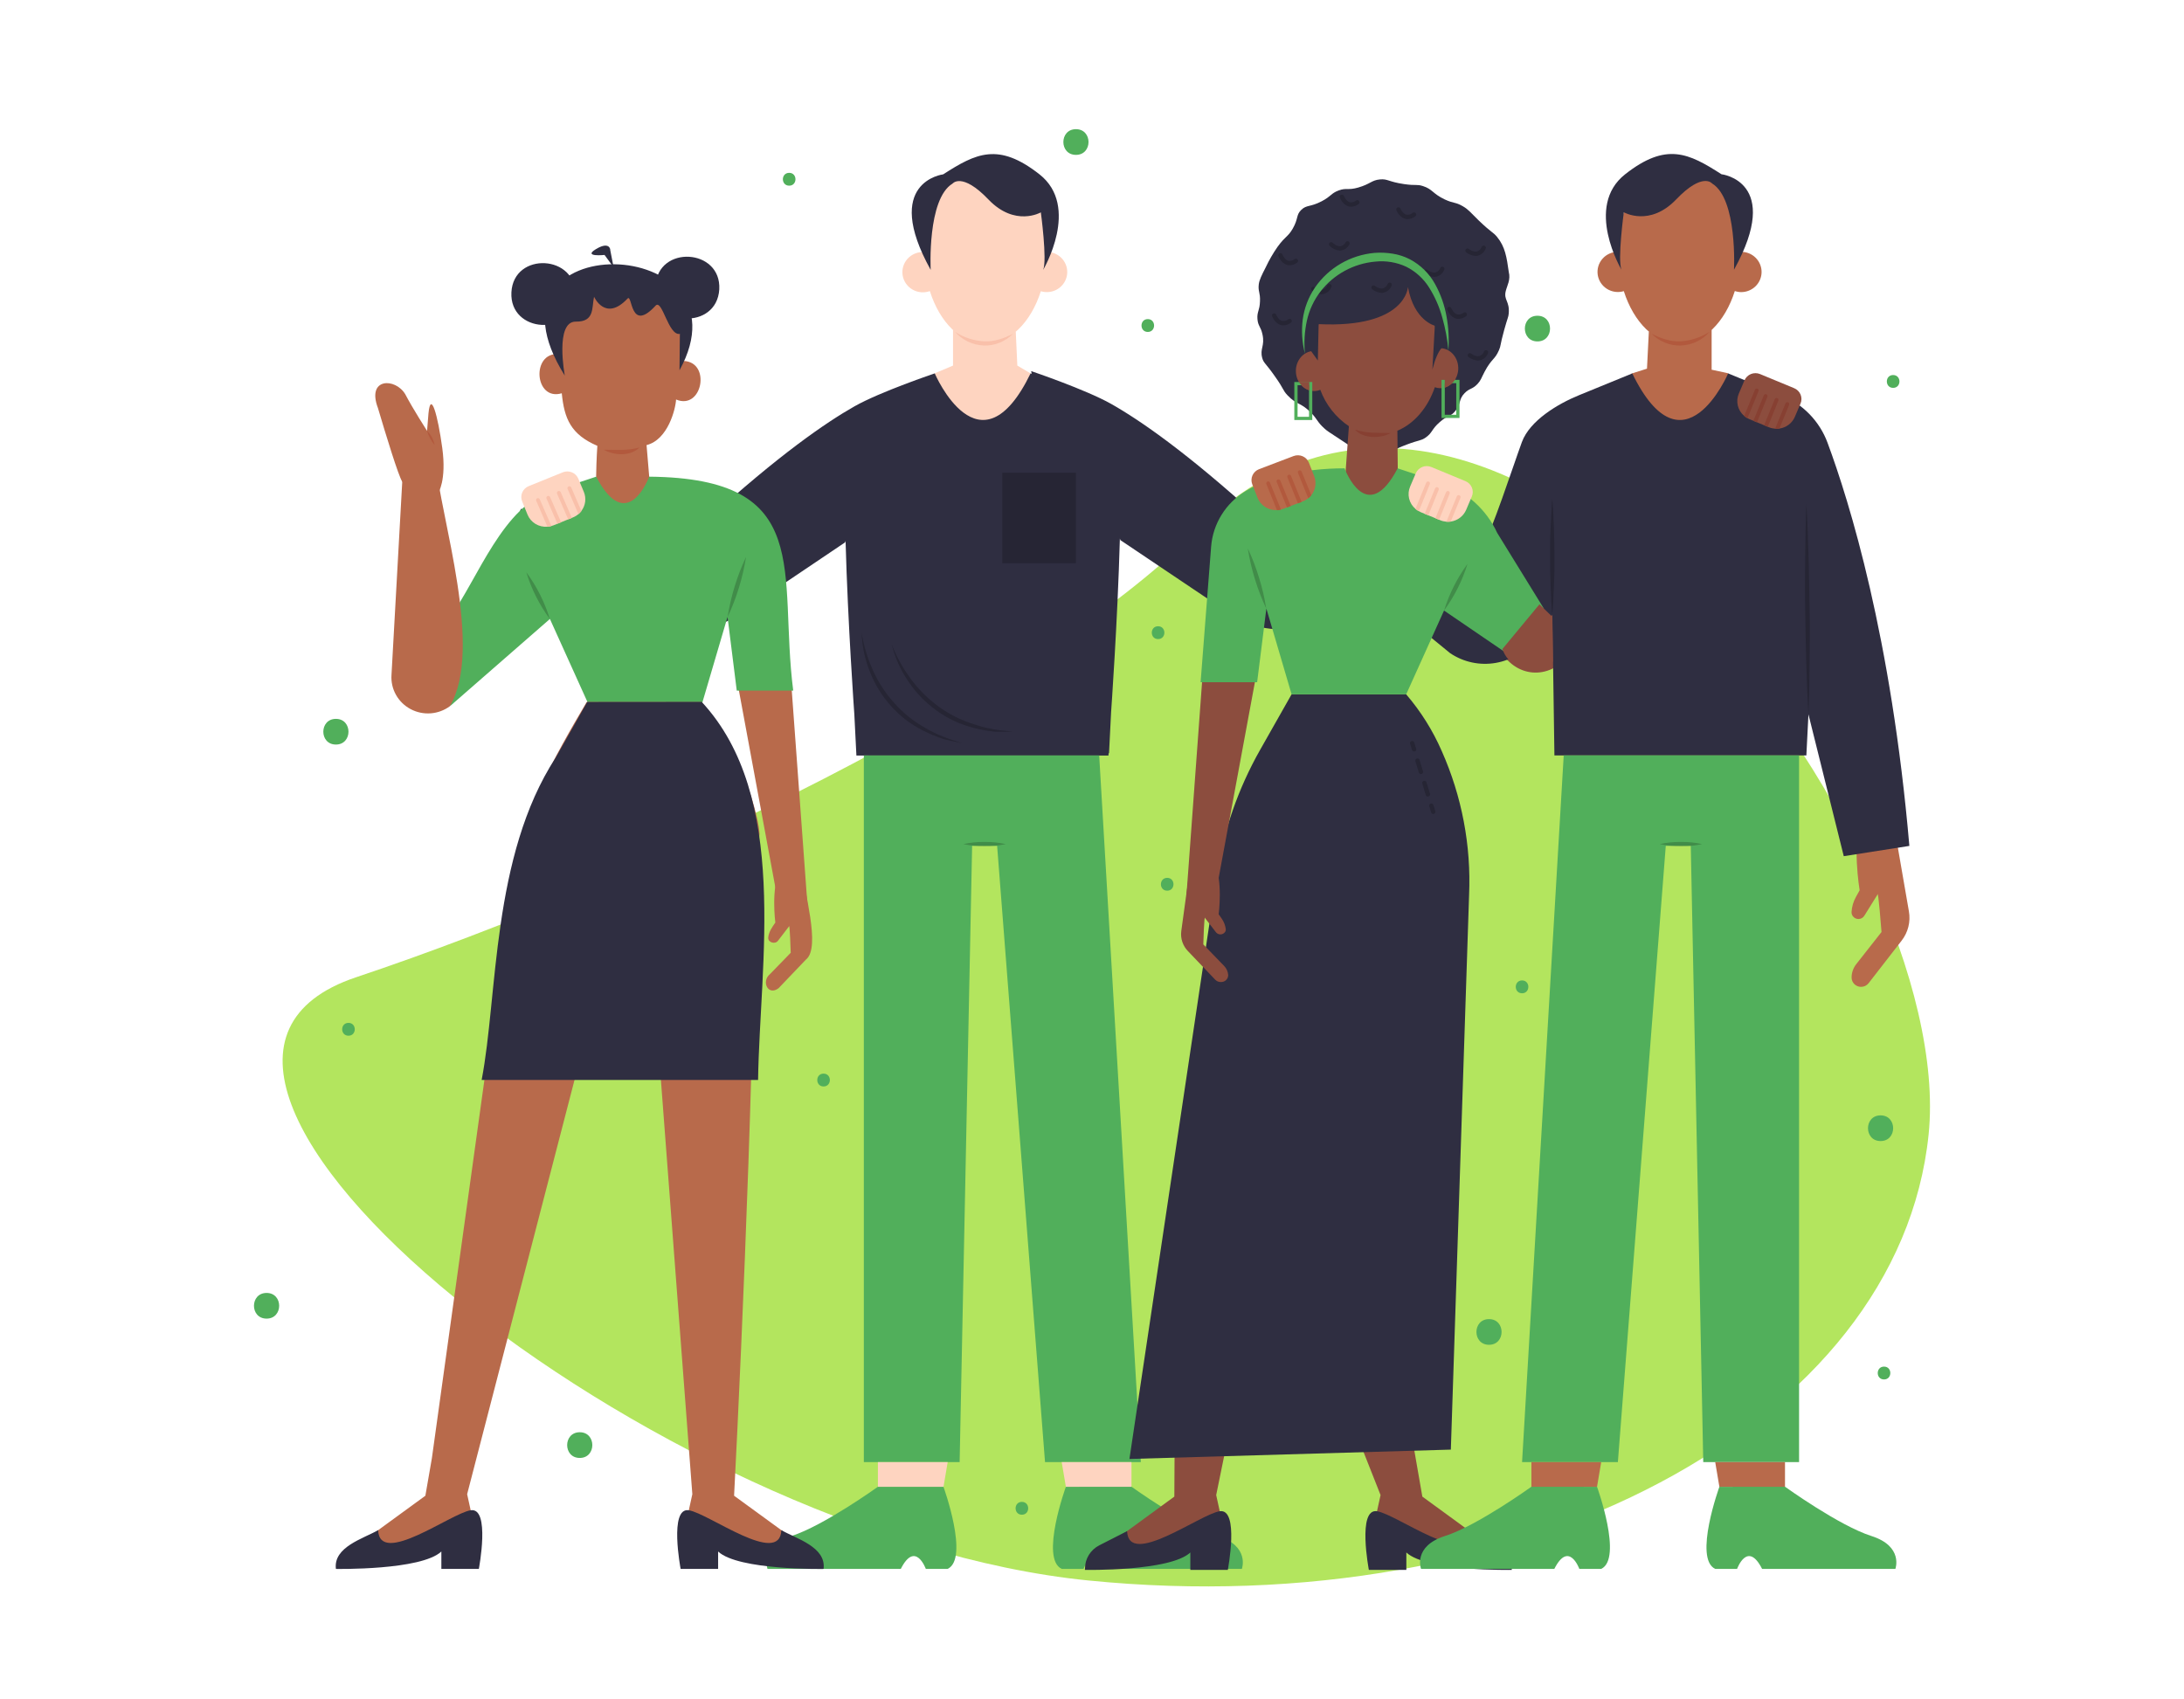 <svg width="500" height="389" viewBox="0 0 500 389" fill="none" xmlns="http://www.w3.org/2000/svg">
<g filter="url(#filter0_d_438_412)">
<path d="M441.531 255.767C448.352 189.433 343.894 47.331 273.881 117.647C237.029 154.674 147.362 197.71 81.529 219.749C17.516 241.179 149.764 347.918 249.18 357.864C348.595 367.809 434.705 322.102 441.531 255.767Z" fill="#B3E55E"/>
</g>
<path d="M112.3 305.24C116.135 305.24 116.141 299.362 112.3 299.362C108.46 299.362 108.454 305.24 112.3 305.24Z" fill="#0071F2"/>
<path d="M76.903 170.47C80.738 170.47 80.744 164.591 76.903 164.591C73.063 164.591 73.057 170.47 76.903 170.47Z" fill="#51AF5B"/>
<path d="M137.394 85.582C141.229 85.582 141.234 79.698 137.394 79.698C133.553 79.698 133.553 85.582 137.394 85.582Z" fill="#0071F2"/>
<path d="M137.394 85.582C141.229 85.582 141.234 79.698 137.394 79.698C133.553 79.698 133.553 85.582 137.394 85.582Z" fill="#0071F2"/>
<path d="M61.033 301.908C64.868 301.908 64.879 296.029 61.033 296.029C57.187 296.029 57.175 301.908 61.033 301.908Z" fill="#51AF5B"/>
<path d="M246.327 35.46C250.162 35.46 250.167 29.576 246.327 29.576C242.486 29.576 242.481 35.46 246.327 35.46Z" fill="#51AF5B"/>
<path d="M208.21 261.253C212.045 261.253 212.051 255.374 208.21 255.374C204.37 255.374 204.364 261.253 208.21 261.253Z" fill="#0071F2"/>
<path d="M106.265 146.967C110.1 146.967 110.106 141.088 106.265 141.088C102.424 141.088 102.436 146.967 106.265 146.967Z" fill="#0071F2"/>
<path d="M132.727 333.808C136.562 333.808 136.568 327.923 132.727 327.923C128.887 327.923 128.881 333.808 132.727 333.808Z" fill="#51AF5B"/>
<path d="M340.891 307.901C344.726 307.901 344.732 302.022 340.891 302.022C337.051 302.022 337.051 307.901 340.891 307.901Z" fill="#51AF5B"/>
<path d="M351.98 78.171C355.82 78.171 355.826 72.293 351.98 72.293C348.133 72.293 348.139 78.171 351.98 78.171Z" fill="#51AF5B"/>
<path d="M430.535 261.253C434.37 261.253 434.376 255.374 430.535 255.374C426.694 255.374 426.694 261.253 430.535 261.253Z" fill="#51AF5B"/>
<path d="M123.441 263.207C125.358 263.207 125.358 260.268 123.441 260.268C121.523 260.268 121.518 263.207 123.441 263.207Z" fill="#0071F2"/>
<path d="M313.349 48.374C315.266 48.374 315.272 45.434 313.349 45.434C311.426 45.434 311.432 48.374 313.349 48.374Z" fill="#0071F2"/>
<path d="M265.131 146.323C267.049 146.323 267.049 143.384 265.131 143.384C263.214 143.384 263.208 146.323 265.131 146.323Z" fill="#51AF5B"/>
<path d="M289.745 269.553C291.663 269.553 291.669 266.613 289.745 266.613C287.822 266.613 287.822 269.553 289.745 269.553Z" fill="#0071F2"/>
<path d="M233.95 346.807C235.868 346.807 235.874 343.868 233.95 343.868C232.027 343.868 232.033 346.807 233.95 346.807Z" fill="#51AF5B"/>
<path d="M404.552 344.693C406.469 344.693 406.469 341.754 404.552 341.754C402.635 341.754 402.629 344.693 404.552 344.693Z" fill="#0071F2"/>
<path d="M267.216 203.93C269.133 203.93 269.133 200.991 267.216 200.991C265.299 200.991 265.293 203.93 267.216 203.93Z" fill="#51AF5B"/>
<path d="M180.674 42.512C182.591 42.512 182.597 39.573 180.674 39.573C178.75 39.573 178.75 42.512 180.674 42.512Z" fill="#51AF5B"/>
<path d="M79.78 237.135C81.697 237.135 81.703 234.195 79.78 234.195C77.856 234.195 77.862 237.135 79.78 237.135Z" fill="#51AF5B"/>
<path d="M262.775 76.001C264.692 76.001 264.692 73.062 262.775 73.062C260.858 73.062 260.852 76.001 262.775 76.001Z" fill="#51AF5B"/>
<path d="M433.411 88.806C435.334 88.806 435.334 85.867 433.411 85.867C431.488 85.867 431.494 88.806 433.411 88.806Z" fill="#51AF5B"/>
<path d="M188.545 248.755C190.463 248.755 190.468 245.816 188.545 245.816C186.622 245.816 186.628 248.755 188.545 248.755Z" fill="#51AF5B"/>
<path d="M348.457 227.417C350.374 227.417 350.374 224.477 348.457 224.477C346.539 224.477 346.534 227.417 348.457 227.417Z" fill="#51AF5B"/>
<path d="M377.195 44.016C379.112 44.016 379.118 41.077 377.195 41.077C375.271 41.077 375.277 44.016 377.195 44.016Z" fill="#0071F2"/>
<path d="M431.326 315.836C433.244 315.836 433.244 312.896 431.326 312.896C429.409 312.896 429.403 315.836 431.326 315.836Z" fill="#51AF5B"/>
<path d="M218.184 75.557V83.703L213.974 85.48C213.974 85.48 215.331 106.078 225.345 100.672C235.36 95.266 238.051 86.186 235.908 85.48L232.905 83.703L232.547 75.95L218.184 75.557Z" fill="#FED4C0"/>
<path d="M330.79 115.99L296.786 121.156C295.248 121.388 293.677 121.277 292.188 120.83C290.7 120.384 289.332 119.613 288.186 118.576C271.813 103.674 260.996 96.218 254.424 92.498C248.533 89.171 236.07 84.967 236.07 84.967L236.197 85.594L235.943 85.491C224.26 109.479 213.997 85.491 213.997 85.491C213.997 85.491 201.534 89.689 195.643 93.022C189.071 96.742 178.254 104.192 161.881 119.1C160.733 120.138 159.363 120.908 157.873 121.354C156.382 121.799 154.809 121.909 153.27 121.675L119.265 116.514L112.473 133.563L151.745 143.913C154.543 144.65 157.47 144.784 160.325 144.305C163.18 143.826 165.897 142.747 168.291 141.139L193.472 124.181L193.581 123.816C194.101 142.82 195.591 163.583 195.591 163.583L196.065 172.988H253.766L253.794 172.464H253.898L254.372 163.059C254.372 163.059 255.862 142.296 256.382 123.292L256.491 123.657L281.764 140.638C284.158 142.245 286.875 143.325 289.731 143.804C292.586 144.283 295.512 144.149 298.31 143.412L337.582 133.062L330.79 115.99Z" fill="#2F2E41"/>
<path d="M239.674 57.676C239.674 46.05 233.379 36.628 225.605 36.628C217.832 36.628 211.537 46.05 211.537 57.704H211.45C210.759 57.678 210.071 57.803 209.435 58.07C208.8 58.337 208.232 58.739 207.772 59.249C207.313 59.758 206.974 60.362 206.779 61.016C206.585 61.67 206.54 62.358 206.647 63.032C206.754 63.705 207.012 64.347 207.401 64.911C207.789 65.474 208.3 65.946 208.896 66.291C209.491 66.637 210.157 66.849 210.846 66.91C211.534 66.972 212.228 66.882 212.877 66.648C215.129 73.774 219.963 78.718 225.582 78.718C231.201 78.718 236.024 73.785 238.288 66.676C238.929 66.871 239.606 66.928 240.271 66.842C240.937 66.756 241.576 66.529 242.145 66.178C242.713 65.826 243.198 65.357 243.567 64.803C243.935 64.25 244.178 63.624 244.279 62.97C244.379 62.315 244.336 61.647 244.151 61.01C243.966 60.374 243.644 59.784 243.207 59.282C242.77 58.779 242.228 58.375 241.618 58.098C241.008 57.821 240.345 57.677 239.674 57.676Z" fill="#FED4C0"/>
<path d="M213.067 61.789C213.067 61.789 212.23 45.571 218.074 42.033C218.074 42.033 220.217 39.328 226.298 45.679C232.38 52.031 238.288 48.624 238.288 48.624C238.288 48.624 239.772 59.556 238.819 61.789C238.819 61.789 247.401 47.325 237.982 39.92C228.562 32.515 223.439 35.095 215.926 39.92C215.926 39.92 201.857 41.584 213.067 61.789Z" fill="#2F2E41"/>
<path d="M218.675 76.001C220.639 77.259 222.898 77.999 225.236 78.149C226.381 78.201 227.526 78.065 228.626 77.744C229.192 77.588 229.747 77.398 230.289 77.175C230.867 76.958 231.352 76.662 231.929 76.44C231.487 76.851 231.016 77.232 230.52 77.579C230.003 77.92 229.454 78.21 228.88 78.445C227.717 78.935 226.458 79.161 225.195 79.106C223.934 79.052 222.697 78.742 221.563 78.194C220.454 77.672 219.47 76.924 218.675 76.001Z" fill="#F9C0AA"/>
<path d="M197.763 172.965V334.765H219.697L222.556 193.66H228.279L239.246 334.765H261.181L251.646 172.965H197.763Z" fill="#51AF5B"/>
<path d="M244.017 340.41C244.017 340.41 238.057 356.872 243.064 359.208H248.071C248.071 359.208 250.45 352.623 253.789 359.208H284.311C284.311 359.208 286.217 354.036 278.824 351.683C271.432 349.33 259.038 340.393 259.038 340.393L244.017 340.41Z" fill="#51AF5B"/>
<path d="M243.064 334.765L244.017 340.41H259.038V334.765H243.064Z" fill="#FED4C0"/>
<path d="M215.995 340.41C215.995 340.41 221.955 356.872 216.948 359.208H211.952C211.952 359.208 209.567 352.623 206.229 359.208H175.713C175.713 359.208 173.807 354.036 181.193 351.683C188.58 349.33 200.979 340.41 200.979 340.41H215.995Z" fill="#51AF5B"/>
<path d="M216.96 334.765L216.007 340.41H200.985V334.765H216.96Z" fill="#FED4C0"/>
<g opacity="0.2">
<path d="M230.254 193.261C228.659 193.605 227.03 193.767 225.397 193.745C223.765 193.77 222.135 193.608 220.54 193.261C222.134 192.909 223.764 192.745 225.397 192.771C227.03 192.748 228.66 192.912 230.254 193.261Z" fill="black"/>
</g>
<g opacity="0.2">
<path d="M197.266 144.853C197.486 146.35 197.824 147.828 198.277 149.274C198.479 150.003 198.75 150.709 198.987 151.421L199.853 153.506C201.086 156.242 202.744 158.771 204.768 161.002C206.765 163.252 209.131 165.155 211.768 166.63C213.075 167.403 214.442 168.072 215.857 168.63C217.26 169.239 218.744 169.604 220.2 170.151C219.449 169.997 218.692 169.837 217.941 169.661L216.786 169.405L216.209 169.274L215.66 169.086C214.185 168.599 212.75 167.999 211.369 167.291C208.565 165.898 206.061 163.983 203.994 161.652C201.912 159.346 200.272 156.686 199.154 153.802C197.998 150.951 197.359 147.922 197.266 144.853Z" fill="black"/>
</g>
<g opacity="0.2">
<path d="M204.127 147.474C204.656 148.895 205.297 150.274 206.044 151.598C206.397 152.264 206.813 152.902 207.2 153.552L208.493 155.414C210.264 157.835 212.405 159.97 214.84 161.743C217.285 163.537 220.018 164.912 222.926 165.81C224.368 166.303 225.847 166.683 227.349 166.949C228.845 167.257 230.387 167.308 231.918 167.548C231.144 167.548 230.376 167.548 229.608 167.548H228.453H227.875L227.297 167.473C225.751 167.305 224.222 167.014 222.723 166.602C219.689 165.818 216.835 164.464 214.32 162.614C211.789 160.785 209.614 158.519 207.898 155.927C206.147 153.35 204.871 150.488 204.127 147.474Z" fill="black"/>
</g>
<g opacity="0.2">
<path d="M246.321 108.225H229.469V128.96H246.321V108.225Z" fill="black"/>
</g>
<path d="M391.858 75.534V84.648L395.664 85.468C395.664 85.468 394.711 106.049 384.691 100.638C374.671 95.226 371.575 86.175 373.718 85.468L377.056 84.409L377.483 75.916L391.858 75.534Z" fill="#B86A4B"/>
<path d="M370.391 57.653C370.391 46.027 376.686 36.605 384.46 36.605C392.233 36.605 398.523 46.027 398.523 57.653H398.615C399.856 57.653 401.046 58.139 401.923 59.005C402.8 59.87 403.293 61.043 403.293 62.267C403.293 63.491 402.8 64.665 401.923 65.53C401.046 66.395 399.856 66.881 398.615 66.881C398.121 66.877 397.631 66.793 397.166 66.631C394.913 73.757 390.073 78.701 384.46 78.701C378.846 78.701 374.012 73.768 371.754 66.659C371.113 66.852 370.437 66.906 369.773 66.817C369.108 66.729 368.471 66.5 367.904 66.147C367.337 65.794 366.854 65.325 366.488 64.771C366.121 64.217 365.88 63.592 365.781 62.938C365.682 62.284 365.726 61.617 365.912 60.981C366.097 60.346 366.42 59.757 366.857 59.256C367.294 58.754 367.835 58.352 368.444 58.075C369.053 57.798 369.715 57.654 370.386 57.653H370.391Z" fill="#B86A4B"/>
<path d="M396.975 61.766C396.975 61.766 397.812 45.571 391.968 42.011C391.968 42.011 389.825 39.305 383.744 45.657C377.662 52.008 371.754 48.602 371.754 48.602C371.754 48.602 370.27 59.533 371.223 61.766C371.223 61.766 362.641 47.303 372.06 39.898C381.48 32.492 386.603 35.073 394.116 39.898C394.116 39.875 408.179 41.544 396.975 61.766Z" fill="#2F2E41"/>
<path d="M391.367 75.978C390.575 76.91 389.59 77.666 388.479 78.194C387.348 78.742 386.113 79.053 384.853 79.106C383.59 79.16 382.33 78.935 381.168 78.445C380.593 78.212 380.043 77.922 379.528 77.579C379.032 77.232 378.561 76.851 378.119 76.44C378.696 76.662 379.21 76.958 379.759 77.174C380.3 77.399 380.856 77.589 381.422 77.744C382.521 78.065 383.667 78.202 384.812 78.149C387.15 77.991 389.407 77.244 391.367 75.978Z" fill="#B2593D"/>
<path d="M433.255 186.938L437.026 208.687C437.229 209.853 437.185 211.048 436.898 212.197C436.611 213.345 436.086 214.423 435.357 215.363L427.792 225.109C427.589 225.373 427.327 225.585 427.026 225.731C426.725 225.876 426.394 225.95 426.059 225.947C425.486 225.947 424.937 225.722 424.532 225.323C424.127 224.923 423.899 224.381 423.899 223.816C423.9 222.702 424.278 221.619 424.973 220.74L430.749 213.392C430.749 213.392 429.981 203.344 429.813 204.847L426.804 209.684C426.665 209.906 426.47 210.089 426.24 210.217C426.01 210.346 425.75 210.415 425.485 210.418C425.221 210.422 424.959 210.359 424.726 210.237C424.492 210.115 424.293 209.936 424.148 209.718C423.965 209.445 423.874 209.122 423.888 208.795C423.963 207.584 424.31 206.405 424.904 205.343L425.741 203.839C425.741 203.839 423.87 192.623 426.25 186.932L433.255 186.938Z" fill="#B86A4B"/>
<path d="M383.143 104.927L385.673 113.318L358.096 149.051C353.816 154.719 345.76 154.446 342.173 147.342C342.173 147.342 341.902 142.147 342.624 140.615C345.846 133.745 349.369 132.885 354.948 128.271L383.143 104.927Z" fill="#8C4D3E"/>
<path d="M384.137 105.907L386.666 114.298L359.089 150.031C354.81 155.699 346.753 155.426 343.167 148.322C343.167 148.322 342.895 143.127 343.617 141.595C346.84 134.725 350.363 133.865 355.942 129.251L384.137 105.907Z" fill="#8C4D3E"/>
<path d="M320.528 127.861C320.528 127.861 320.337 124.09 314.383 118.177C308.428 112.264 303.104 108.254 306.228 113.25L308.671 117.021C308.671 117.021 302.318 114.674 298.651 112.948C297.686 112.476 296.594 112.321 295.533 112.507C294.473 112.693 293.501 113.208 292.76 113.979C291.409 115.454 291.466 117.055 295.284 119.84C301.001 124.01 309.849 130.356 311.564 130.977C312.165 131.199 320.528 127.861 320.528 127.861Z" fill="#B86A4B"/>
<path d="M356.086 172.965H413.544L414.023 163.56L422.109 196.029L437.125 193.677C432.995 145.827 423.408 114.885 418.384 101.35C417.48 98.913 416.073 96.688 414.252 94.816C412.431 92.944 410.235 91.466 407.803 90.476L395.635 85.497C395.635 85.497 385.384 109.484 373.689 85.497L361.52 90.476C356.606 92.481 350.241 96.286 348.416 101.219C346.181 107.325 341.896 120.763 338.691 126.995C338.478 127.403 338.178 127.759 337.811 128.04C337.444 128.321 337.019 128.519 336.566 128.62C336.113 128.722 335.643 128.724 335.189 128.628C334.735 128.531 334.308 128.337 333.938 128.06L315.873 117.431L308.942 130.669L331.968 149.53C335.02 151.604 338.776 152.411 342.425 151.778C346.075 151.145 349.326 149.122 351.477 146.146L355.393 140.746L355.866 172.965H413.33" fill="#2F2E41"/>
<path d="M312.402 118.747C311.726 118.597 311.071 118.37 310.45 118.069C309.825 117.781 309.231 117.431 308.677 117.026C309.029 117.056 309.376 117.127 309.711 117.237C310.039 117.338 310.359 117.461 310.669 117.607C311.303 117.896 311.888 118.28 312.402 118.747Z" fill="#160B07"/>
<path d="M303.647 117.693C302.841 117.433 302.05 117.129 301.279 116.781C300.505 116.445 299.754 116.058 299.015 115.642C298.272 115.235 297.555 114.784 296.866 114.292C296.17 113.809 295.529 113.254 294.955 112.635C296.358 113.574 297.802 114.383 299.269 115.198C300.736 116.012 302.197 116.816 303.647 117.693Z" fill="#160B07"/>
<path d="M300.216 121.094C299.461 120.917 298.722 120.683 298.004 120.393C297.28 120.113 296.574 119.79 295.89 119.425C294.505 118.714 293.252 117.778 292.183 116.656C292.841 117.072 293.482 117.482 294.14 117.864C294.799 118.245 295.463 118.621 296.139 119.003L300.216 121.094Z" fill="#160B07"/>
<path d="M302.099 119.624C301.202 119.392 300.322 119.099 299.465 118.747C298.603 118.404 297.762 118.01 296.947 117.568C296.134 117.127 295.361 116.619 294.637 116.047C293.881 115.495 293.253 114.79 292.795 113.979C293.397 114.659 294.098 115.248 294.874 115.728C295.636 116.223 296.416 116.69 297.224 117.118C298.795 118.006 300.447 118.792 302.099 119.624Z" fill="#160B07"/>
<path d="M323.577 330.874L325.627 342.66L340.383 353.42C340.383 353.42 323.057 359.59 314.279 350.418L316.063 342.307L311.951 331.9L323.577 330.874Z" fill="#8C4D3E"/>
<path d="M268.914 330.874L268.851 342.66L254.112 353.42C254.112 353.42 271.438 359.59 280.216 350.418L278.432 342.307L280.557 331.9L268.914 330.874Z" fill="#8C4D3E"/>
<path d="M295.694 158.969L288.463 171.729C283.469 180.552 280.118 190.187 278.57 200.176L258.571 334.041L332.153 331.9L336.329 204.927C336.823 193.605 334.679 182.322 330.063 171.945C328.015 167.246 325.271 162.873 321.92 158.969H295.694Z" fill="#2F2E41"/>
<path d="M287.874 73.016C287.996 74.674 288.637 74.725 289.029 76.571C289.607 79.242 288.394 79.8 288.966 81.942C289.295 83.156 289.717 83.082 291.853 86.135C294.083 89.262 293.586 89.262 294.77 90.515C296.837 92.72 297.773 92.093 300.118 94.469C301.671 96.041 301.492 96.554 303.208 98.103C303.889 98.724 304.172 98.866 306.829 100.615C311.235 103.509 311.507 103.788 312.54 104.033C314.148 104.302 315.798 104.187 317.351 103.697C319.084 103.258 319.136 102.888 322.064 101.783C324.992 100.678 325.246 100.957 326.349 100.205C328.007 99.066 327.654 98.337 329.647 96.611C331.524 94.981 332.049 95.471 333.152 94.127C334.567 92.418 333.857 91.478 335.312 90.003C336.415 88.864 337.074 89.177 338.269 87.901C339.055 87.052 339.107 86.568 339.892 85.087C341.492 82.073 342.202 82.404 343.161 80.199C343.675 79.014 343.346 79.219 344.368 75.54C345.177 72.617 345.327 72.691 345.408 71.751C345.639 68.903 344.206 68.721 344.726 66.625C345.038 65.366 345.881 64.044 345.413 62.267C344.945 58.946 344.599 56.514 342.751 54.264C341.746 53.045 341.596 53.415 338.529 50.47C336.606 48.602 336.219 47.986 334.891 47.217C333.158 46.209 332.869 46.648 330.721 45.645C327.937 44.312 328.007 43.327 325.772 42.603C324.293 42.13 324.282 42.563 321.44 42.148C317.836 41.623 317.715 40.906 315.902 41.082C313.967 41.27 313.747 42.13 310.946 42.939C308.602 43.617 308.238 42.939 306.453 43.611C304.669 44.284 304.802 44.927 302.567 46.089C299.921 47.468 299.153 46.853 297.917 48.043C296.682 49.234 297.305 49.991 295.954 52.35C294.845 54.275 294.308 53.996 292.489 56.502C291.452 57.986 290.546 59.555 289.78 61.191C288.798 63.11 288.302 64.096 288.18 65.115C287.984 66.761 288.55 66.938 288.458 69C288.388 71.142 287.753 71.347 287.874 73.016Z" fill="#2F2E41"/>
<path d="M300.736 80.359H300.788C301.117 70.948 307.141 63.389 314.77 63.224C322.399 63.059 328.757 70.328 329.52 79.715H329.577C331.888 79.664 333.793 81.675 333.851 84.204C333.909 86.733 332.09 88.829 329.809 88.886C329.358 88.886 328.91 88.809 328.486 88.658C326.898 93.329 323.791 96.992 319.915 98.621L320.031 110.27L319.511 118.815L307.631 117.961L307.874 110.555L308.81 97.602H308.844C305.815 95.571 303.513 92.648 302.266 89.251C301.848 89.424 301.402 89.52 300.949 89.536C298.639 89.587 296.734 87.576 296.676 85.047C296.618 82.518 298.431 80.416 300.736 80.359Z" fill="#8C4D3E"/>
<path d="M272.547 197.773L270.439 213.181C270.33 214.016 270.413 214.864 270.682 215.663C270.951 216.462 271.399 217.191 271.992 217.795L278.224 224.323C278.399 224.502 278.612 224.642 278.847 224.731C279.083 224.821 279.335 224.858 279.587 224.842C280.01 224.839 280.416 224.671 280.715 224.374C281.013 224.077 281.181 223.676 281.181 223.258C281.134 222.464 280.797 221.714 280.234 221.145L275.48 216.229C275.48 216.229 275.694 209.148 275.885 210.202L278.397 213.472C278.524 213.624 278.685 213.745 278.868 213.825C279.051 213.906 279.25 213.943 279.449 213.935C279.649 213.927 279.844 213.873 280.019 213.778C280.195 213.682 280.345 213.548 280.459 213.386C280.592 213.193 280.652 212.958 280.626 212.726C280.518 211.873 280.205 211.059 279.714 210.35L279.003 209.33C279.003 209.33 280.031 201.39 277.97 197.493L272.547 197.773Z" fill="#8C4D3E"/>
<path d="M275.879 146.904L271.617 205.064L278.842 201.857L288.042 152.15L275.879 146.904Z" fill="#8C4D3E"/>
<path d="M274.863 156.206L277.271 125.172C277.471 122.58 278.294 120.073 279.671 117.856C281.047 115.639 282.939 113.777 285.189 112.424C287.826 110.829 290.687 109.624 293.678 108.846C298.312 107.761 303.059 107.218 307.822 107.229C307.822 107.229 312.829 120.871 319.979 107.229L329.866 110.51C332.703 111.454 335.312 112.963 337.533 114.943C339.753 116.924 341.537 119.333 342.774 122.022L353.447 139.333L344.951 149.587L330.594 139.789L321.931 158.969H295.694L289.919 139.333L287.805 156.206H274.863Z" fill="#51AF5B"/>
<path d="M164.67 66.255C164.093 75.665 149.585 74.868 150.076 65.451C150.567 56.035 165.173 56.839 164.67 66.255Z" fill="#2F2E41"/>
<path d="M131.676 67.724C131.099 77.135 116.591 76.337 117.082 66.921C117.573 57.505 132.173 58.308 131.676 67.724Z" fill="#2F2E41"/>
<path d="M156.596 82.649H156.545C156.545 60.575 130.319 59.151 127.847 81.077C121.581 80.632 122.332 91.9 128.61 90.043C129.187 95.847 130.671 99.465 136.758 102.079C136.435 106.636 136.262 115.916 136.556 120.473L148.465 120.006L148.898 112.321L148.02 101.908C152.935 100.684 154.679 93.58 154.777 91.472C160.784 93.99 162.822 82.985 156.596 82.649Z" fill="#B86A4B"/>
<path d="M138.225 102.968C141.084 102.968 143.683 103.23 146.426 102.444C144.324 104.517 140.674 104.352 138.225 102.968Z" fill="#B2593D"/>
<path d="M131.832 73.637C136.146 73.7 135.453 70.533 136.002 67.941C136.002 67.941 138.566 73.785 143.666 68.362C144.821 67.126 144.174 76.445 150.128 69.94C151.641 68.51 153.016 76.912 155.649 76.451L155.563 84.785C172.848 53.364 107.333 51.062 129.303 85.993C129.303 86.015 126.969 73.569 131.832 73.637Z" fill="#2F2E41"/>
<path d="M140.483 61.219L138.404 58.371C138.404 58.371 133.449 58.895 136.325 57.106C139.201 55.318 139.75 56.764 139.715 57.294L140.483 61.219Z" fill="#2F2E41"/>
<path d="M183.914 199.698C183.746 203.338 188.106 216.947 184.491 219.721L178.254 226.249C175.851 228.106 174.246 224.728 176.244 223.064L181.026 218.148C181.026 218.148 180.812 211.074 180.622 212.122L178.109 215.391C177.457 216.286 175.77 215.796 175.88 214.651C175.978 213.415 176.775 212.247 177.503 211.233C177.503 211.233 176.475 203.292 178.537 199.396L183.914 199.698Z" fill="#B86A4B"/>
<path d="M180.587 148.824L184.843 206.984L177.619 203.777L168.419 154.076L180.587 148.824Z" fill="#B86A4B"/>
<path d="M162.652 171.918L161.701 172.201L161.844 172.67L162.795 172.387L162.652 171.918Z" fill="#200100"/>
<path d="M166.074 186.482L165.768 185.497L166.721 185.212L167.021 186.198L166.074 186.482ZM165.467 184.511L165.167 183.526L166.114 183.241L166.42 184.227L165.467 184.511ZM164.861 182.54L164.561 181.555L165.508 181.27L165.814 182.256L164.861 182.54ZM164.283 180.569L163.983 179.584L164.93 179.299L165.236 180.285L164.283 180.569ZM163.677 178.599L163.377 177.613L164.33 177.328L164.595 178.297L163.677 178.599ZM163.071 176.628L162.77 175.642L163.723 175.357L164.024 176.343L163.071 176.628ZM162.493 174.657L162.187 173.671L163.14 173.386L163.44 174.372L162.493 174.657Z" fill="#200100"/>
<path d="M167.694 187.946L166.74 188.23L166.884 188.7L167.838 188.416L167.694 187.946Z" fill="#200100"/>
<path d="M181.598 158.126C178.132 130.977 186.795 109.49 148.621 109.137C148.621 109.137 143.614 122.774 136.493 109.137L126.623 112.412C115.24 115.386 109.297 132.8 103.054 141.236V161.652L125.895 141.715L134.564 160.889H160.784L166.559 141.253L168.673 158.126H181.598Z" fill="#51AF5B"/>
<g opacity="0.2">
<path d="M120.49 131.017C122.879 134.255 124.696 137.868 125.866 141.703C123.474 138.467 121.656 134.853 120.49 131.017Z" fill="black"/>
</g>
<g opacity="0.2">
<path d="M166.576 141.27C167.324 136.512 168.745 131.882 170.798 127.513C170.05 132.271 168.629 136.902 166.576 141.27Z" fill="black"/>
</g>
<path d="M99.566 104.95L92.121 109.724L89.626 154.56C89.522 156.138 89.88 157.712 90.657 159.095C91.434 160.478 92.598 161.612 94.01 162.361C95.421 163.11 97.022 163.443 98.62 163.321C100.219 163.198 101.748 162.625 103.025 161.669C110.706 148.379 100.963 118.98 99.566 104.95Z" fill="#B86A4B"/>
<path d="M100.311 112.891C100.311 112.891 102.269 110.043 101.252 102.575C100.236 95.107 98.624 89.302 98.099 94.6L97.77 98.65C97.77 98.65 94.478 93.523 92.791 90.282C90.539 86.46 83.874 86.454 86.531 93.443C88.339 99.544 91.197 108.915 92.093 110.293C92.404 110.772 100.311 112.891 100.311 112.891Z" fill="#B86A4B"/>
<path d="M99.502 101.903C98.705 100.946 98.116 99.84 97.77 98.65C98.67 99.534 99.274 100.669 99.502 101.903Z" fill="#B2593D"/>
<path d="M168.06 342.461C169.909 307.018 173.42 225.474 172.681 190.812C175.355 195.369 173.351 184.044 168.667 173.722C166.632 169.018 163.897 164.638 160.553 160.729H134.316C126.889 173.312 118.982 187.308 117.192 201.942L98.878 333.842L97.383 342.461L82.621 353.221C82.621 353.221 99.947 359.396 108.731 350.219L106.946 342.107L145.727 192.481H147.148L158.502 342.107L156.718 350.219C165.479 359.396 182.828 353.221 182.828 353.221L168.06 342.461Z" fill="#B86A4B"/>
<path d="M188.545 359.219C188.545 359.219 169.054 359.578 164.405 355.232V359.219H155.823C155.823 359.219 153.126 345.058 157.694 345.787C162.262 346.516 178.519 358.752 178.883 350.344C182.256 352.27 189.186 354.195 188.545 359.219Z" fill="#2F2E41"/>
<path d="M134.425 160.729L127.195 173.495C112.514 196.086 113.992 227.941 110.267 247.263H173.553C173.94 220.535 180.812 182.438 160.651 160.706L134.425 160.729Z" fill="#2F2E41"/>
<path d="M76.903 359.219C76.903 359.219 96.395 359.578 101.044 355.232V359.219H109.626C109.626 359.219 112.323 345.058 107.755 345.787C103.187 346.516 86.929 358.752 86.566 350.344C83.193 352.27 76.263 354.195 76.903 359.219Z" fill="#2F2E41"/>
<path d="M318.373 99.151C317.738 99.505 317.047 99.752 316.329 99.88C315.615 100.022 314.885 100.076 314.157 100.04C313.421 99.996 312.695 99.844 312.003 99.59C311.31 99.328 310.689 98.908 310.19 98.365C310.9 98.564 311.547 98.735 312.211 98.855C312.875 98.975 313.539 99.026 314.215 99.066C315.567 99.117 316.918 99.117 318.373 99.151Z" fill="#874032"/>
<g opacity="0.2">
<path d="M322.26 50.174C322.065 50.175 321.87 50.148 321.683 50.094C320.349 49.729 319.713 48.197 319.684 48.129C319.66 48.069 319.648 48.006 319.649 47.942C319.65 47.877 319.663 47.814 319.689 47.755C319.715 47.697 319.752 47.643 319.799 47.599C319.846 47.554 319.901 47.52 319.962 47.496C320.083 47.447 320.22 47.448 320.341 47.498C320.462 47.549 320.559 47.644 320.608 47.764C320.608 47.764 321.094 48.903 321.954 49.154C322.216 49.199 322.486 49.184 322.741 49.11C322.996 49.036 323.231 48.905 323.427 48.727C323.479 48.688 323.538 48.659 323.601 48.643C323.664 48.627 323.729 48.623 323.794 48.632C323.858 48.641 323.92 48.663 323.976 48.696C324.032 48.728 324.081 48.772 324.12 48.824C324.16 48.875 324.189 48.934 324.205 48.996C324.222 49.059 324.226 49.124 324.216 49.188C324.207 49.253 324.185 49.314 324.152 49.37C324.119 49.426 324.074 49.474 324.022 49.513C323.523 49.917 322.905 50.149 322.26 50.174Z" fill="black"/>
</g>
<g opacity="0.2">
<path d="M337.853 58.61C337.047 58.558 336.277 58.261 335.647 57.761C335.545 57.678 335.481 57.559 335.469 57.429C335.456 57.299 335.497 57.17 335.581 57.069C335.665 56.969 335.786 56.905 335.918 56.893C336.05 56.881 336.181 56.921 336.283 57.004C336.283 57.004 337.264 57.795 338.136 57.573C338.39 57.493 338.622 57.355 338.811 57.169C339.001 56.984 339.144 56.758 339.228 56.508C339.284 56.391 339.385 56.301 339.508 56.256C339.631 56.212 339.767 56.216 339.886 56.269C340.006 56.323 340.098 56.422 340.144 56.544C340.189 56.666 340.184 56.8 340.129 56.918C339.985 57.307 339.749 57.656 339.44 57.936C339.132 58.217 338.76 58.42 338.356 58.53C338.192 58.576 338.024 58.603 337.853 58.61Z" fill="black"/>
</g>
<g opacity="0.2">
<path d="M328.37 63.412C327.566 63.36 326.797 63.064 326.17 62.563C326.07 62.479 326.008 62.36 325.996 62.231C325.984 62.103 326.024 61.974 326.106 61.874C326.191 61.774 326.312 61.712 326.443 61.7C326.574 61.688 326.704 61.728 326.805 61.811C326.805 61.811 327.793 62.592 328.659 62.381C328.912 62.298 329.142 62.159 329.331 61.974C329.52 61.789 329.664 61.564 329.751 61.316C329.81 61.204 329.91 61.119 330.031 61.078C330.152 61.037 330.284 61.044 330.4 61.097C330.516 61.15 330.606 61.244 330.653 61.361C330.7 61.479 330.7 61.609 330.652 61.726C330.507 62.115 330.27 62.464 329.96 62.744C329.651 63.025 329.278 63.228 328.873 63.338C328.709 63.382 328.54 63.407 328.37 63.412Z" fill="black"/>
</g>
<path d="M314.862 67.787C314.057 67.735 313.289 67.439 312.662 66.938L313.297 66.186C313.297 66.186 314.279 66.972 315.151 66.756C315.404 66.673 315.634 66.534 315.823 66.349C316.012 66.164 316.156 65.939 316.242 65.691L317.143 66.101C316.999 66.49 316.762 66.84 316.453 67.12C316.143 67.401 315.77 67.604 315.365 67.713C315.201 67.757 315.032 67.782 314.862 67.787Z" fill="#560D0D"/>
<g opacity="0.2">
<path d="M333.915 73.01C333.698 73.011 333.482 72.98 333.274 72.919C331.951 72.515 331.356 70.966 331.333 70.897C331.294 70.777 331.303 70.647 331.359 70.534C331.415 70.42 331.513 70.332 331.633 70.288C331.752 70.244 331.885 70.248 332.002 70.297C332.119 70.347 332.213 70.439 332.263 70.555C332.263 70.555 332.719 71.695 333.574 71.98C333.834 72.036 334.104 72.03 334.362 71.964C334.62 71.898 334.859 71.772 335.058 71.598C335.165 71.522 335.299 71.492 335.429 71.513C335.559 71.535 335.675 71.606 335.751 71.712C335.828 71.817 335.859 71.949 335.837 72.077C335.815 72.205 335.743 72.32 335.636 72.395C335.142 72.774 334.54 72.989 333.915 73.01Z" fill="black"/>
</g>
<g opacity="0.2">
<path d="M309.324 47.331C309.106 47.333 308.89 47.301 308.683 47.234C307.36 46.836 306.759 45.286 306.736 45.218C306.713 45.158 306.703 45.094 306.705 45.029C306.708 44.965 306.723 44.902 306.75 44.844C306.778 44.785 306.817 44.733 306.865 44.69C306.913 44.646 306.969 44.613 307.031 44.591C307.154 44.547 307.29 44.551 307.41 44.605C307.53 44.658 307.624 44.755 307.672 44.876C307.672 44.876 308.122 46.015 308.977 46.3C309.238 46.352 309.508 46.345 309.765 46.278C310.023 46.21 310.261 46.086 310.461 45.913C310.569 45.837 310.703 45.807 310.834 45.829C310.964 45.851 311.081 45.923 311.157 46.03C311.234 46.136 311.264 46.268 311.242 46.397C311.22 46.526 311.147 46.641 311.039 46.716C310.547 47.094 309.947 47.309 309.324 47.331Z" fill="black"/>
</g>
<g opacity="0.2">
<path d="M295.255 60.74C295.038 60.74 294.822 60.707 294.614 60.644C293.291 60.239 292.697 58.69 292.668 58.621C292.622 58.499 292.627 58.364 292.682 58.245C292.738 58.127 292.838 58.035 292.962 57.989C293.086 57.944 293.224 57.949 293.344 58.003C293.464 58.058 293.557 58.157 293.603 58.28C293.603 58.28 294.054 59.419 294.909 59.709C295.17 59.762 295.439 59.754 295.697 59.687C295.954 59.62 296.192 59.495 296.393 59.322C296.446 59.285 296.506 59.258 296.57 59.243C296.633 59.229 296.699 59.227 296.763 59.237C296.828 59.248 296.889 59.271 296.945 59.305C297 59.339 297.048 59.384 297.086 59.436C297.124 59.488 297.151 59.548 297.166 59.61C297.18 59.673 297.182 59.738 297.172 59.801C297.161 59.865 297.138 59.926 297.103 59.98C297.069 60.035 297.023 60.082 296.97 60.12C296.479 60.499 295.879 60.716 295.255 60.74Z" fill="black"/>
</g>
<g opacity="0.2">
<path d="M293.811 74.497C293.594 74.499 293.377 74.466 293.17 74.4C291.848 74.002 291.253 72.447 291.23 72.384C291.191 72.264 291.2 72.134 291.256 72.02C291.312 71.907 291.409 71.819 291.529 71.775C291.649 71.731 291.781 71.734 291.899 71.784C292.016 71.834 292.109 71.926 292.16 72.042C292.16 72.042 292.616 73.21 293.471 73.466C293.731 73.519 294 73.512 294.258 73.446C294.515 73.38 294.754 73.256 294.955 73.085C295.008 73.047 295.068 73.02 295.131 73.006C295.195 72.991 295.261 72.989 295.325 73C295.39 73.01 295.451 73.034 295.507 73.067C295.562 73.102 295.61 73.146 295.648 73.198C295.686 73.251 295.713 73.31 295.728 73.373C295.742 73.435 295.744 73.5 295.734 73.564C295.723 73.627 295.7 73.688 295.665 73.743C295.63 73.797 295.585 73.845 295.532 73.882C295.038 74.26 294.436 74.476 293.811 74.497Z" fill="black"/>
</g>
<g opacity="0.2">
<path d="M306.736 57.374C305.845 57.297 305.011 56.907 304.386 56.275C304.294 56.181 304.243 56.055 304.246 55.925C304.248 55.794 304.302 55.67 304.397 55.58C304.492 55.489 304.62 55.439 304.752 55.441C304.884 55.444 305.01 55.497 305.102 55.591C305.102 55.591 305.997 56.468 306.875 56.383C307.136 56.328 307.381 56.215 307.59 56.052C307.799 55.889 307.968 55.681 308.082 55.443C308.153 55.338 308.262 55.264 308.387 55.236C308.512 55.209 308.643 55.23 308.753 55.295C308.862 55.361 308.942 55.465 308.975 55.587C309.008 55.709 308.992 55.839 308.931 55.95C308.743 56.32 308.469 56.641 308.13 56.886C307.792 57.13 307.399 57.292 306.985 57.357L306.736 57.374Z" fill="black"/>
</g>
<path d="M328.486 74.571C328.486 74.571 323.704 73.432 322.335 65.719C322.335 65.719 321.919 75.169 301.885 74.213L301.7 82.546L297.08 76.081C297.08 76.081 301.7 58.696 317.501 60.461C320.034 60.819 322.435 61.798 324.484 63.31C327.004 65.105 329.115 67.401 330.682 70.05C332.248 72.699 333.235 75.642 333.58 78.69L333.788 80.359C333.788 80.359 330.369 74.959 327.926 84.631L328.486 74.571Z" fill="#2F2E41"/>
<g opacity="0.2">
<path d="M302.538 67.371C301.732 67.321 300.963 67.024 300.337 66.522C300.243 66.437 300.185 66.32 300.177 66.194C300.168 66.068 300.209 65.944 300.291 65.847C300.372 65.75 300.489 65.688 300.616 65.674C300.743 65.659 300.871 65.694 300.973 65.77C300.973 65.77 301.954 66.562 302.826 66.34C303.079 66.257 303.309 66.118 303.498 65.933C303.688 65.748 303.831 65.523 303.918 65.275C303.977 65.163 304.077 65.078 304.198 65.037C304.319 64.996 304.451 65.003 304.567 65.056C304.683 65.109 304.774 65.203 304.821 65.32C304.868 65.438 304.867 65.568 304.819 65.685C304.674 66.074 304.437 66.423 304.127 66.703C303.818 66.984 303.445 67.187 303.04 67.297C302.876 67.341 302.708 67.366 302.538 67.371Z" fill="black"/>
</g>
<g opacity="0.2">
<path d="M316.335 67.064C315.528 67.011 314.758 66.715 314.129 66.215C314.029 66.131 313.967 66.012 313.955 65.883C313.943 65.754 313.982 65.626 314.065 65.525C314.149 65.425 314.269 65.361 314.4 65.349C314.531 65.336 314.662 65.375 314.764 65.457C314.764 65.457 315.757 66.243 316.618 66.027C316.87 65.944 317.1 65.805 317.29 65.62C317.479 65.435 317.623 65.21 317.709 64.962C317.768 64.85 317.868 64.765 317.989 64.724C318.11 64.683 318.242 64.69 318.358 64.743C318.474 64.795 318.565 64.89 318.612 65.007C318.659 65.124 318.658 65.255 318.61 65.372C318.466 65.76 318.23 66.109 317.922 66.39C317.613 66.67 317.242 66.874 316.837 66.984C316.673 67.029 316.505 67.056 316.335 67.064Z" fill="black"/>
</g>
<g opacity="0.2">
<path d="M338.379 82.558C337.572 82.507 336.801 82.21 336.173 81.709C336.078 81.624 336.021 81.506 336.012 81.38C336.003 81.255 336.044 81.13 336.126 81.033C336.208 80.936 336.325 80.874 336.452 80.86C336.579 80.846 336.706 80.881 336.808 80.957C336.808 80.957 337.79 81.737 338.662 81.527C338.915 81.444 339.145 81.305 339.334 81.12C339.523 80.935 339.667 80.71 339.753 80.461C339.809 80.344 339.909 80.252 340.033 80.207C340.156 80.163 340.292 80.168 340.412 80.222C340.471 80.249 340.525 80.286 340.57 80.334C340.614 80.381 340.649 80.436 340.672 80.496C340.694 80.557 340.704 80.621 340.701 80.686C340.698 80.75 340.682 80.813 340.654 80.871C340.51 81.26 340.274 81.609 339.966 81.889C339.658 82.17 339.286 82.374 338.881 82.484C338.717 82.525 338.549 82.549 338.379 82.558Z" fill="black"/>
</g>
<path d="M331.593 80.234C331.361 77.696 330.896 75.185 330.201 72.731C329.55 70.321 328.544 68.018 327.215 65.896C325.944 63.832 324.114 62.159 321.931 61.065C319.729 60.048 317.286 59.644 314.868 59.897C312.409 60.113 310.023 60.832 307.862 62.009C305.701 63.186 303.813 64.795 302.318 66.733C300.8 68.709 299.736 70.987 299.199 73.409C298.662 75.888 298.508 78.433 298.743 80.957C298.097 78.434 297.925 75.816 298.235 73.233C298.576 70.581 299.542 68.045 301.053 65.827C302.591 63.59 304.613 61.718 306.975 60.346C309.336 58.975 311.977 58.139 314.706 57.898C316.081 57.797 317.464 57.858 318.824 58.08C320.205 58.294 321.541 58.729 322.78 59.368C325.228 60.669 327.236 62.649 328.555 65.064C329.833 67.374 330.715 69.876 331.166 72.469C331.634 75.03 331.777 77.638 331.593 80.234Z" fill="#51AF5B"/>
<path d="M346.106 359.441C346.106 359.441 326.615 359.806 321.966 355.454V359.441H313.384C313.384 359.441 310.687 345.28 315.255 346.009C319.823 346.739 336.08 358.974 336.444 350.567L342.797 353.808C343.787 354.308 344.618 355.069 345.198 356.006C345.778 356.943 346.084 358.019 346.083 359.117L346.106 359.441Z" fill="#2F2E41"/>
<path d="M248.371 359.441C248.371 359.441 267.863 359.806 272.512 355.454V359.441H281.094C281.094 359.441 283.791 345.28 279.223 346.009C274.655 346.739 258.403 358.974 258.033 350.567L251.681 353.808C250.691 354.309 249.861 355.07 249.281 356.007C248.701 356.943 248.395 358.019 248.394 359.117L248.371 359.441Z" fill="#2F2E41"/>
<g opacity="0.2">
<path d="M323.727 172.031C323.621 172.031 323.517 171.998 323.431 171.935C323.346 171.872 323.284 171.784 323.254 171.683L322.838 170.322C322.813 170.259 322.801 170.191 322.803 170.124C322.806 170.056 322.823 169.99 322.852 169.929C322.882 169.868 322.924 169.814 322.977 169.77C323.029 169.726 323.089 169.693 323.155 169.673C323.22 169.654 323.29 169.648 323.358 169.655C323.426 169.663 323.491 169.685 323.551 169.719C323.61 169.753 323.661 169.799 323.701 169.854C323.742 169.909 323.77 169.971 323.785 170.037L324.218 171.444C324.256 171.569 324.243 171.703 324.181 171.818C324.12 171.933 324.015 172.02 323.889 172.059C323.834 172.057 323.779 172.047 323.727 172.031Z" fill="black"/>
<path d="M326.88 182.375C326.774 182.376 326.67 182.342 326.585 182.28C326.499 182.217 326.437 182.129 326.407 182.028L325.633 179.436C325.608 179.373 325.596 179.306 325.599 179.238C325.601 179.171 325.618 179.104 325.648 179.043C325.677 178.982 325.72 178.928 325.772 178.884C325.824 178.84 325.885 178.807 325.95 178.788C326.016 178.768 326.085 178.762 326.153 178.77C326.221 178.777 326.287 178.799 326.346 178.833C326.405 178.867 326.456 178.913 326.497 178.968C326.537 179.023 326.565 179.085 326.58 179.151L327.377 181.732C327.396 181.793 327.402 181.858 327.395 181.922C327.388 181.986 327.369 182.048 327.338 182.105C327.307 182.161 327.265 182.211 327.214 182.252C327.163 182.293 327.105 182.323 327.042 182.341C326.991 182.363 326.936 182.375 326.88 182.375ZM325.298 177.214C325.191 177.213 325.087 177.179 325.001 177.117C324.915 177.055 324.851 176.967 324.819 176.867L324.045 174.309C324.021 174.247 324.011 174.18 324.014 174.114C324.018 174.047 324.035 173.982 324.065 173.923C324.094 173.863 324.136 173.81 324.187 173.766C324.239 173.723 324.298 173.691 324.363 173.671C324.427 173.651 324.495 173.644 324.562 173.651C324.629 173.658 324.694 173.679 324.753 173.711C324.812 173.744 324.864 173.788 324.905 173.841C324.946 173.894 324.975 173.954 324.992 174.019L325.789 176.605C325.827 176.729 325.813 176.862 325.752 176.977C325.69 177.091 325.585 177.176 325.46 177.214C325.412 177.222 325.363 177.222 325.315 177.214H325.298Z" fill="black"/>
<path d="M328.122 186.363C328.016 186.363 327.912 186.33 327.826 186.267C327.741 186.204 327.679 186.116 327.649 186.015L327.215 184.608C327.177 184.484 327.191 184.349 327.253 184.234C327.315 184.119 327.421 184.034 327.547 183.996C327.674 183.958 327.81 183.971 327.927 184.033C328.043 184.094 328.13 184.199 328.168 184.323L328.601 185.73C328.621 185.792 328.628 185.857 328.621 185.921C328.615 185.986 328.595 186.048 328.564 186.105C328.533 186.162 328.491 186.212 328.439 186.252C328.388 186.293 328.329 186.322 328.266 186.34C328.22 186.356 328.171 186.364 328.122 186.363Z" fill="black"/>
</g>
<g opacity="0.2">
<path d="M335.971 129.103C334.786 132.932 332.969 136.542 330.594 139.789C331.785 135.962 333.601 132.353 335.971 129.103Z" fill="black"/>
</g>
<g opacity="0.2">
<path d="M289.884 139.333C287.848 134.957 286.428 130.327 285.662 125.571C286.701 127.748 287.566 130.001 288.25 132.31C288.976 134.606 289.522 136.954 289.884 139.333Z" fill="black"/>
</g>
<path d="M411.875 172.965V334.765H389.941L387.082 193.66H381.359L370.391 334.765H348.457L357.992 172.965H411.875Z" fill="#51AF5B"/>
<g opacity="0.2">
<path d="M355.37 114.172C355.572 116.388 355.67 118.599 355.751 120.814C355.832 123.03 355.855 125.246 355.867 127.456C355.878 129.667 355.867 131.888 355.751 134.104L355.612 137.425C355.532 138.53 355.48 139.641 355.37 140.746C355.254 139.641 355.208 138.53 355.127 137.425L354.989 134.104C354.896 131.888 354.885 129.672 354.873 127.456C354.862 125.241 354.873 123.03 354.989 120.814C355.104 118.599 355.179 116.388 355.37 114.172Z" fill="black"/>
</g>
<g opacity="0.2">
<path d="M413.544 115.346C413.793 119.333 413.925 123.378 414.047 127.394C414.168 131.41 414.197 135.431 414.283 139.447C414.37 143.463 414.324 147.485 414.283 151.501L414.208 157.528C414.145 159.538 414.116 161.549 414.024 163.56C413.891 161.549 413.821 159.544 413.717 157.533L413.51 151.524C413.394 147.502 413.354 143.486 413.279 139.47C413.203 135.454 413.232 131.433 413.279 127.417C413.325 123.401 413.382 119.368 413.544 115.346Z" fill="black"/>
</g>
<path d="M365.621 340.41C365.621 340.41 371.581 356.872 366.574 359.208H361.567C361.567 359.208 359.182 352.623 355.843 359.208H325.327C325.327 359.208 323.421 354.036 330.808 351.683C338.194 349.33 350.599 340.393 350.599 340.393L365.621 340.41Z" fill="#51AF5B"/>
<path d="M366.574 334.765L365.621 340.41H350.599V334.765H366.574Z" fill="#B86A4B"/>
<path d="M393.631 340.41C393.631 340.41 387.671 356.872 392.678 359.208H397.685C397.685 359.208 400.071 352.623 403.409 359.208H433.925C433.925 359.208 435.831 354.036 428.439 351.683C421.046 349.33 408.653 340.393 408.653 340.393L393.631 340.41Z" fill="#51AF5B"/>
<path d="M392.678 334.765L393.631 340.41H408.653V334.765H392.678Z" fill="#B86A4B"/>
<g opacity="0.2">
<path d="M379.978 193.261C381.572 192.912 383.202 192.748 384.835 192.771C386.468 192.745 388.099 192.909 389.692 193.261C388.098 193.608 386.468 193.77 384.835 193.745C383.203 193.767 381.573 193.605 379.978 193.261Z" fill="black"/>
</g>
<path d="M352.442 138.354L355.37 141.202L355.526 151.455C355.526 151.455 346.765 156.172 343.946 148.607L352.442 138.354Z" fill="#8C4D3E"/>
<path d="M300.43 96.166H296.318V87.462H300.43V96.166ZM297.063 95.431H299.685V88.197H297.063V95.431Z" fill="#51AF5B"/>
<path d="M334.134 95.699H330.022V86.972H334.134V95.699ZM330.767 94.964H333.389V87.724H330.767V94.964Z" fill="#51AF5B"/>
<path d="M330.761 87.724V86.699H333.268C332.702 87.654 331.815 88.383 330.761 88.761V87.724Z" fill="#8C4D3E"/>
<path d="M299.737 89.353V87.439H297.375C297.909 88.332 298.745 89.01 299.737 89.353Z" fill="#8C4D3E"/>
<path d="M132.398 109.593L133.663 112.623C133.961 113.34 134.064 114.121 133.963 114.889C133.861 115.657 133.559 116.386 133.085 117.004C132.891 117.268 132.664 117.507 132.41 117.716C132.042 118.034 131.622 118.288 131.168 118.468L126.704 120.285C126.547 120.35 126.384 120.401 126.219 120.439C125.924 120.537 125.617 120.59 125.306 120.598C124.353 120.673 123.401 120.446 122.587 119.952C121.773 119.457 121.139 118.72 120.778 117.847L119.548 114.816C119.273 114.157 119.275 113.417 119.554 112.759C119.832 112.1 120.364 111.578 121.032 111.307L128.858 108.134C129.524 107.868 130.269 107.872 130.932 108.145C131.595 108.418 132.122 108.938 132.398 109.593Z" fill="#FED4C0"/>
<path d="M133.108 117.004C132.914 117.268 132.687 117.507 132.433 117.716L129.944 111.951C129.897 111.842 129.896 111.72 129.941 111.61C129.986 111.501 130.073 111.413 130.183 111.367C130.294 111.321 130.418 111.32 130.529 111.364C130.64 111.409 130.729 111.495 130.775 111.603L133.108 117.004Z" fill="#F9C0AA"/>
<path d="M130.925 118.582L130.088 118.918L127.518 112.999C127.484 112.892 127.492 112.777 127.539 112.675C127.587 112.573 127.672 112.493 127.776 112.449C127.881 112.406 127.998 112.402 128.106 112.44C128.213 112.477 128.302 112.553 128.355 112.652L130.925 118.582Z" fill="#F9C0AA"/>
<path d="M128.459 119.578L127.616 119.92L125.115 114.138C125.073 114.032 125.074 113.913 125.118 113.807C125.162 113.7 125.246 113.615 125.352 113.569C125.461 113.528 125.581 113.529 125.688 113.573C125.795 113.616 125.882 113.698 125.93 113.802L128.459 119.578Z" fill="#F9C0AA"/>
<path d="M126.242 120.439C125.947 120.537 125.64 120.59 125.329 120.598L122.759 114.651C122.718 114.545 122.718 114.427 122.761 114.321C122.804 114.216 122.886 114.13 122.99 114.081C123.099 114.038 123.221 114.039 123.329 114.084C123.437 114.128 123.523 114.214 123.568 114.321L126.242 120.439Z" fill="#F9C0AA"/>
<path d="M336.952 113.694L335.665 116.719C335.361 117.432 334.876 118.056 334.255 118.529C333.635 119.002 332.901 119.309 332.124 119.419C331.797 119.465 331.466 119.475 331.137 119.447C330.649 119.413 330.171 119.3 329.722 119.111L325.269 117.271C324.829 117.08 324.42 116.824 324.056 116.514C323.326 115.898 322.815 115.069 322.595 114.147C322.376 113.225 322.461 112.258 322.838 111.387L324.126 108.362C324.406 107.706 324.939 107.187 325.607 106.918C326.274 106.649 327.023 106.652 327.689 106.927L335.491 110.157C335.824 110.293 336.126 110.493 336.379 110.745C336.633 110.997 336.834 111.296 336.969 111.625C337.105 111.954 337.174 112.306 337.171 112.661C337.168 113.016 337.094 113.367 336.952 113.694Z" fill="#FED4C0"/>
<path d="M332.124 119.419C331.797 119.465 331.466 119.475 331.137 119.447L333.522 113.637C333.567 113.528 333.655 113.44 333.765 113.394C333.876 113.348 334 113.348 334.111 113.392C334.222 113.437 334.311 113.523 334.357 113.632C334.404 113.741 334.405 113.864 334.359 113.973L332.124 119.419Z" fill="#F9C0AA"/>
<path d="M329.456 119.003L328.613 118.656L331.056 112.686C331.102 112.58 331.188 112.496 331.296 112.451C331.403 112.406 331.525 112.405 331.633 112.447C331.688 112.467 331.738 112.499 331.78 112.539C331.823 112.579 331.856 112.627 331.879 112.68C331.903 112.733 331.915 112.79 331.915 112.848C331.916 112.905 331.904 112.963 331.882 113.016L329.456 119.003Z" fill="#F9C0AA"/>
<path d="M326.99 117.983L326.153 117.636L328.549 111.808C328.57 111.754 328.601 111.704 328.642 111.662C328.682 111.62 328.731 111.587 328.785 111.565C328.84 111.542 328.898 111.531 328.957 111.532C329.015 111.533 329.073 111.545 329.127 111.569C329.234 111.616 329.318 111.7 329.365 111.806C329.411 111.912 329.414 112.031 329.375 112.139L326.99 117.983Z" fill="#F9C0AA"/>
<path d="M324.813 117.043C324.537 116.902 324.283 116.724 324.056 116.514L326.517 110.51C326.562 110.403 326.647 110.317 326.754 110.27C326.862 110.223 326.984 110.219 327.094 110.259C327.204 110.302 327.291 110.386 327.338 110.493C327.384 110.6 327.386 110.721 327.342 110.829L324.813 117.043Z" fill="#F9C0AA"/>
<path d="M412.204 92.407L410.916 95.426C410.614 96.14 410.129 96.764 409.508 97.237C408.888 97.711 408.153 98.017 407.376 98.126C407.05 98.178 406.718 98.188 406.389 98.154C405.902 98.122 405.423 98.011 404.974 97.824L400.521 95.978C400.361 95.918 400.208 95.842 400.065 95.75C399.788 95.613 399.533 95.436 399.308 95.226C398.579 94.611 398.068 93.781 397.849 92.86C397.629 91.938 397.714 90.971 398.09 90.1L399.377 87.081C399.658 86.425 400.19 85.906 400.858 85.636C401.526 85.367 402.275 85.371 402.941 85.645L410.743 88.875C411.075 89.011 411.376 89.211 411.629 89.463C411.883 89.714 412.083 90.013 412.219 90.341C412.354 90.669 412.423 91.021 412.421 91.375C412.418 91.73 412.345 92.08 412.204 92.407Z" fill="#8C4D3E"/>
<path d="M407.376 98.126C407.05 98.178 406.718 98.188 406.389 98.154L408.774 92.344C408.819 92.237 408.905 92.152 409.013 92.107C409.121 92.062 409.243 92.061 409.351 92.105C409.461 92.148 409.549 92.232 409.596 92.338C409.644 92.445 409.647 92.566 409.606 92.674L407.376 98.126Z" fill="#874032"/>
<path d="M404.708 97.71L403.871 97.368L406.314 91.393C406.361 91.288 406.447 91.204 406.554 91.16C406.661 91.115 406.782 91.113 406.891 91.153C406.999 91.199 407.084 91.284 407.129 91.39C407.174 91.496 407.176 91.616 407.134 91.723L404.708 97.71Z" fill="#874032"/>
<path d="M402.242 96.696L401.41 96.349L403.801 90.521C403.822 90.467 403.854 90.418 403.895 90.376C403.935 90.335 403.984 90.301 404.038 90.278C404.091 90.256 404.149 90.244 404.208 90.243C404.267 90.243 404.325 90.254 404.379 90.276C404.487 90.32 404.574 90.405 404.62 90.511C404.667 90.618 404.669 90.738 404.627 90.846L402.242 96.696Z" fill="#874032"/>
<path d="M400.065 95.751C399.788 95.613 399.533 95.436 399.308 95.226L401.768 89.234C401.813 89.127 401.899 89.041 402.006 88.994C402.114 88.948 402.235 88.944 402.346 88.983C402.401 89.004 402.451 89.035 402.493 89.075C402.535 89.115 402.569 89.163 402.592 89.216C402.615 89.269 402.627 89.327 402.628 89.384C402.628 89.442 402.617 89.499 402.594 89.553L400.065 95.751Z" fill="#874032"/>
<path d="M299.667 105.953L300.863 109.012C301.146 109.732 301.235 110.513 301.121 111.278C301.006 112.043 300.693 112.766 300.21 113.375C300.009 113.634 299.776 113.867 299.517 114.07C299.143 114.38 298.72 114.626 298.264 114.799L293.754 116.508C293.596 116.569 293.434 116.617 293.268 116.65C292.97 116.74 292.661 116.788 292.35 116.793C291.396 116.846 290.45 116.598 289.647 116.086C288.845 115.575 288.228 114.825 287.886 113.945L286.69 110.886C286.562 110.557 286.501 110.206 286.51 109.853C286.519 109.501 286.598 109.153 286.744 108.831C286.889 108.509 287.097 108.218 287.357 107.975C287.616 107.733 287.922 107.543 288.255 107.417L296.15 104.415C296.484 104.288 296.839 104.227 297.196 104.236C297.553 104.244 297.905 104.322 298.232 104.465C298.558 104.608 298.853 104.813 299.1 105.068C299.346 105.323 299.539 105.624 299.667 105.953Z" fill="#B86A4B"/>
<path d="M300.21 113.398C300.009 113.657 299.776 113.89 299.517 114.093L297.155 108.277C297.113 108.169 297.115 108.049 297.162 107.942C297.208 107.836 297.295 107.751 297.403 107.707C297.513 107.667 297.634 107.67 297.742 107.716C297.849 107.761 297.935 107.846 297.981 107.952L300.21 113.398Z" fill="#B2593D"/>
<path d="M298.004 114.924L297.155 115.249L294.724 109.274C294.684 109.164 294.689 109.043 294.737 108.937C294.786 108.831 294.874 108.747 294.984 108.704C295.038 108.683 295.096 108.673 295.155 108.674C295.214 108.675 295.272 108.687 295.325 108.711C295.379 108.734 295.427 108.768 295.468 108.809C295.508 108.851 295.54 108.901 295.561 108.955L298.004 114.924Z" fill="#B2593D"/>
<path d="M295.503 115.87L294.654 116.195L292.286 110.356C292.264 110.303 292.253 110.245 292.253 110.187C292.254 110.13 292.266 110.073 292.289 110.019C292.312 109.966 292.346 109.918 292.388 109.878C292.43 109.838 292.48 109.807 292.535 109.786C292.645 109.746 292.766 109.749 292.873 109.795C292.981 109.841 293.066 109.925 293.112 110.031L295.503 115.87Z" fill="#B2593D"/>
<path d="M293.268 116.679C292.97 116.768 292.661 116.816 292.35 116.821L289.919 110.817C289.88 110.709 289.883 110.59 289.929 110.484C289.975 110.379 290.06 110.294 290.167 110.248C290.278 110.207 290.401 110.211 290.509 110.259C290.617 110.307 290.702 110.395 290.744 110.504L293.268 116.679Z" fill="#B2593D"/>
<defs>
<filter id="filter0_d_438_412" x="60.7" y="98.595" width="385.149" height="268.627" filterUnits="userSpaceOnUse" color-interpolation-filters="sRGB">
<feFlood flood-opacity="0" result="BackgroundImageFix"/>
<feColorMatrix in="SourceAlpha" type="matrix" values="0 0 0 0 0 0 0 0 0 0 0 0 0 0 0 0 0 0 127 0" result="hardAlpha"/>
<feOffset dy="4"/>
<feGaussianBlur stdDeviation="2"/>
<feComposite in2="hardAlpha" operator="out"/>
<feColorMatrix type="matrix" values="0 0 0 0 0 0 0 0 0 0 0 0 0 0 0 0 0 0 0.25 0"/>
<feBlend mode="normal" in2="BackgroundImageFix" result="effect1_dropShadow_438_412"/>
<feBlend mode="normal" in="SourceGraphic" in2="effect1_dropShadow_438_412" result="shape"/>
</filter>
</defs>
</svg>
